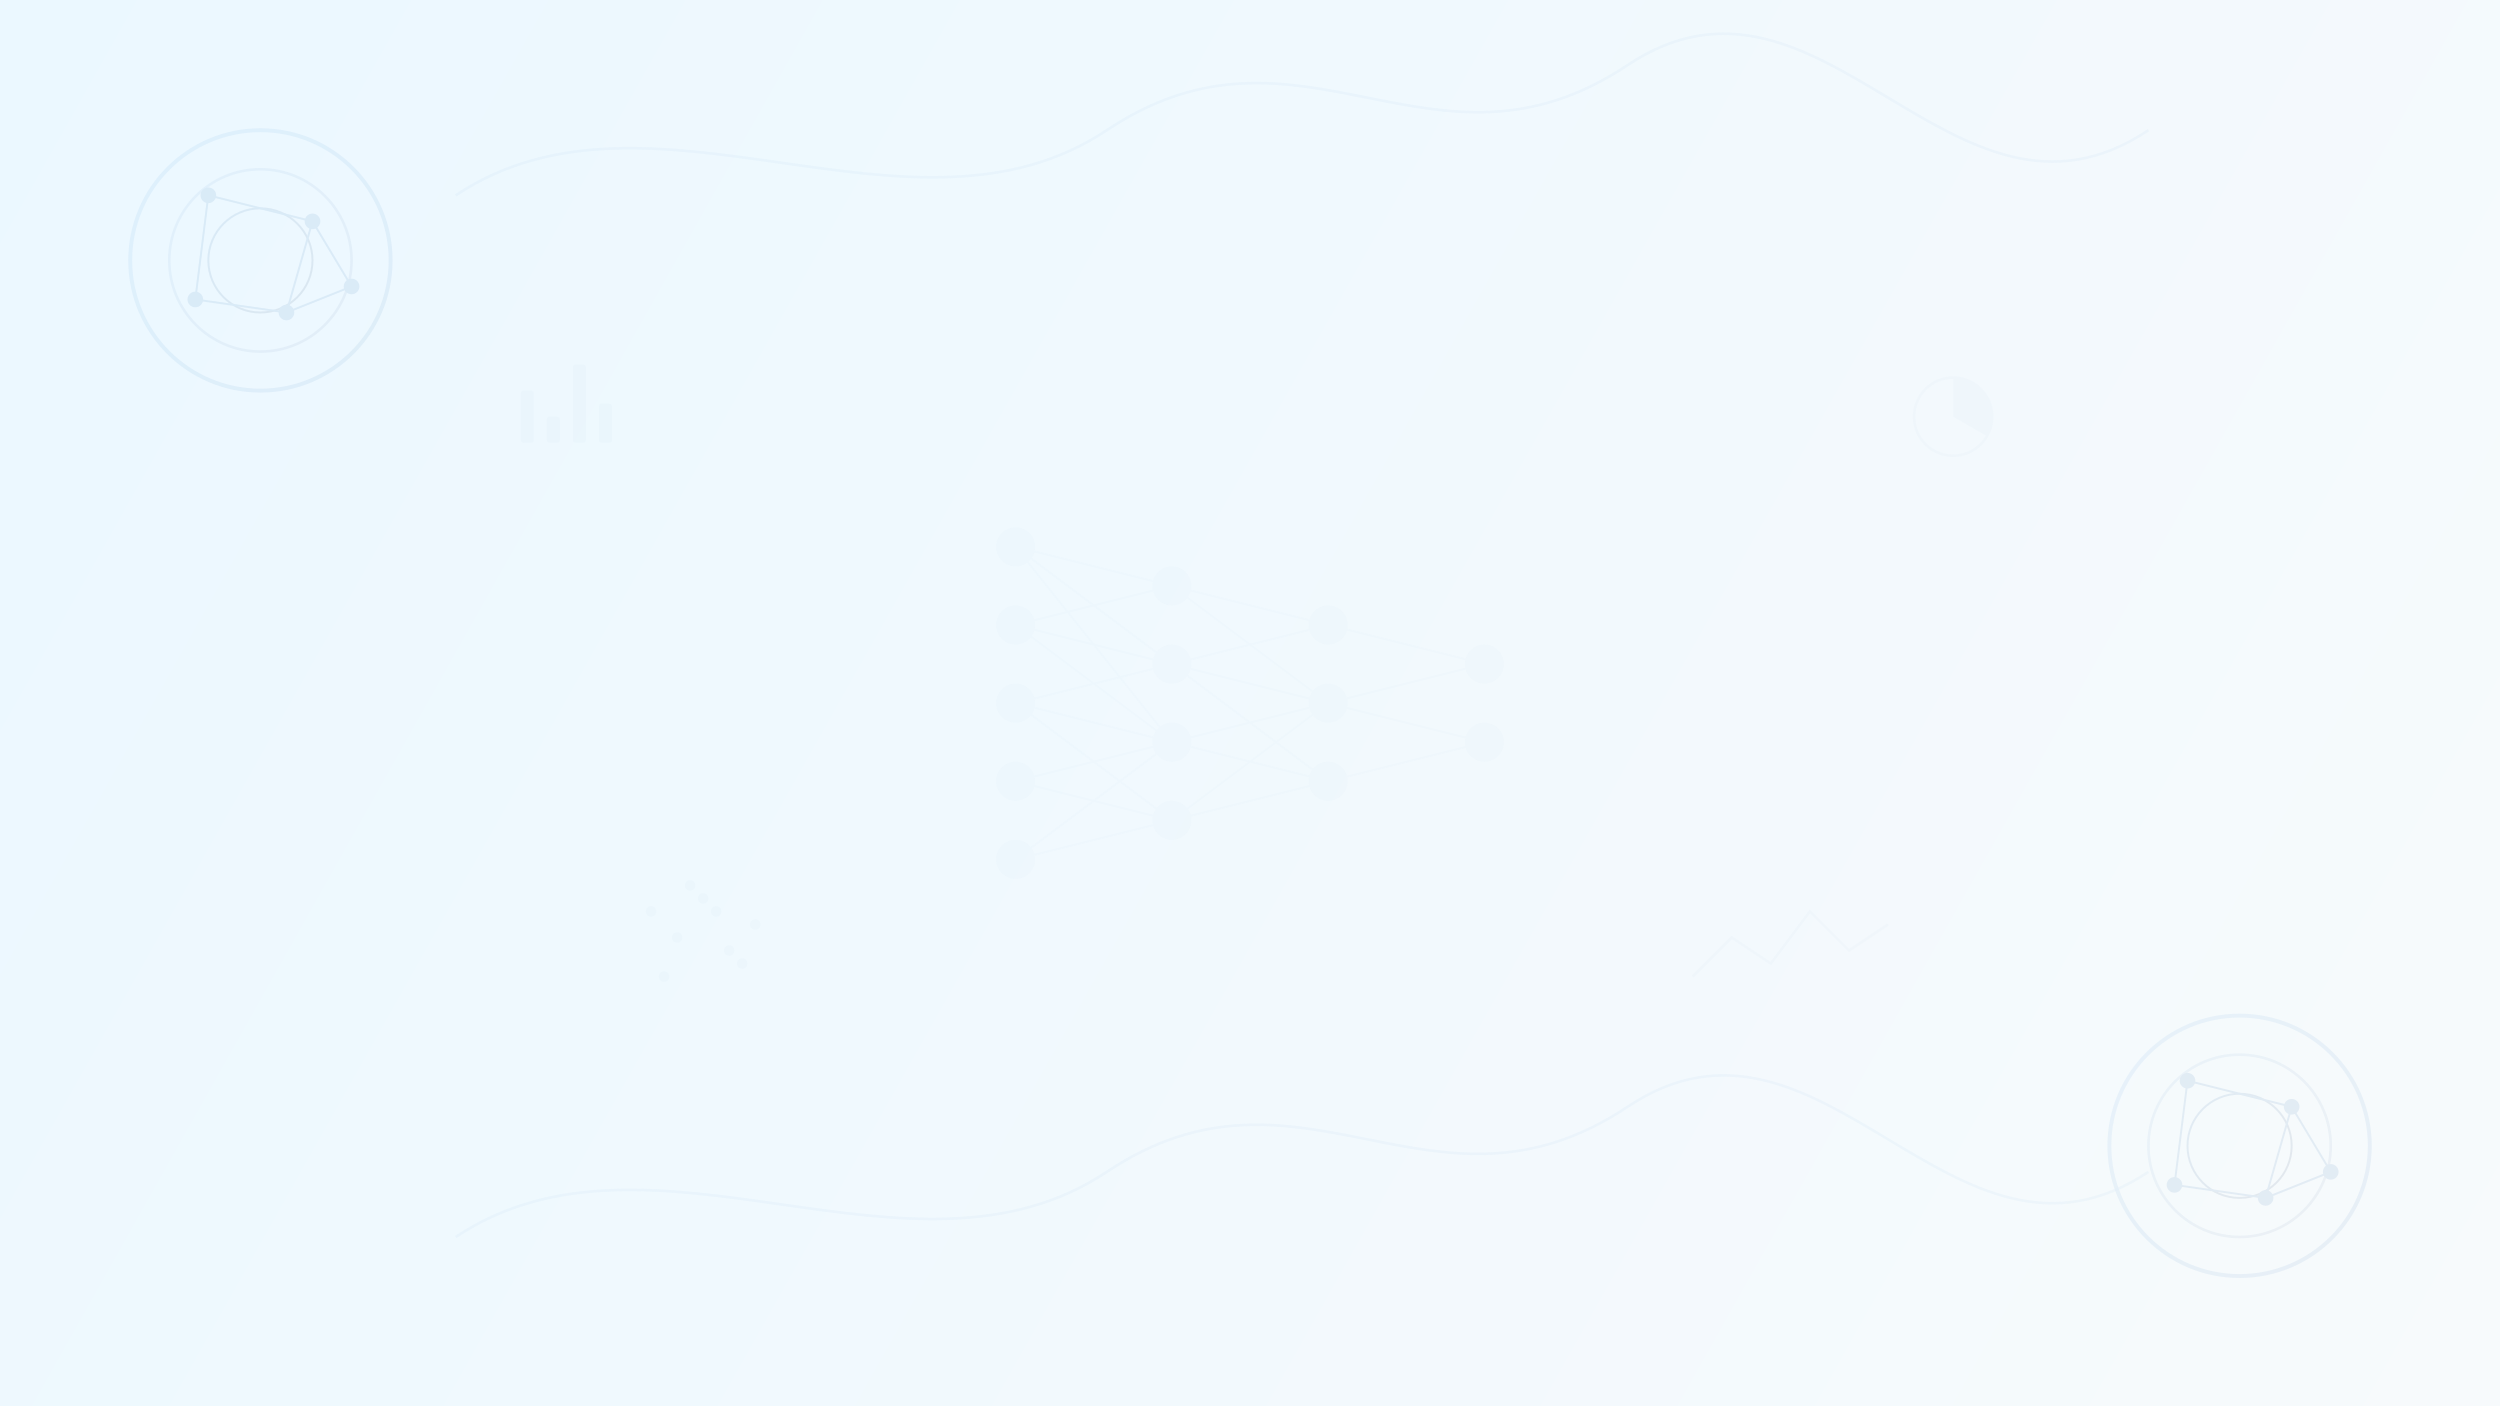 <?xml version="1.0" encoding="UTF-8"?>
<svg width="1920" height="1080" viewBox="0 0 1920 1080" fill="none" xmlns="http://www.w3.org/2000/svg">
  <rect x="0" y="0" width="1920" height="1080" fill="#333333" stroke="none"/>
  <!-- Main background gradient -->
  <rect width="1920" height="1080" fill="url(#home-gradient)" />
  
  <!-- Data science pattern -->
  <g opacity="0.1">
    <!-- Top left data visualization pattern -->
    <circle cx="200" cy="200" r="100" stroke="url(#circle-stroke1)" stroke-width="3" stroke-opacity="0.8" fill="none" />
    <circle cx="200" cy="200" r="70" stroke="url(#circle-stroke2)" stroke-width="2" stroke-opacity="0.6" fill="none" />
    <circle cx="200" cy="200" r="40" stroke="url(#circle-stroke3)" stroke-width="1.5" fill="none" />
    
    <!-- Data nodes -->
    <circle cx="160" cy="150" r="6" fill="#2B6CB0" />
    <circle cx="240" cy="170" r="6" fill="#2B6CB0" />
    <circle cx="220" cy="240" r="6" fill="#2B6CB0" />
    <circle cx="150" cy="230" r="6" fill="#2B6CB0" />
    <circle cx="270" cy="220" r="6" fill="#2B6CB0" />
    
    <!-- Connection lines -->
    <line x1="160" y1="150" x2="240" y2="170" stroke="#2B6CB0" stroke-width="1.5" />
    <line x1="240" y1="170" x2="220" y2="240" stroke="#2B6CB0" stroke-width="1.5" />
    <line x1="220" y1="240" x2="150" y2="230" stroke="#2B6CB0" stroke-width="1.5" />
    <line x1="150" y1="230" x2="160" y2="150" stroke="#2B6CB0" stroke-width="1.5" />
    <line x1="240" y1="170" x2="270" y2="220" stroke="#2B6CB0" stroke-width="1.5" />
    <line x1="270" y1="220" x2="220" y2="240" stroke="#2B6CB0" stroke-width="1.5" />
    
    <!-- Bottom right data visualization pattern -->
    <circle cx="1720" cy="880" r="100" stroke="url(#circle-stroke1)" stroke-width="3" stroke-opacity="0.8" fill="none" />
    <circle cx="1720" cy="880" r="70" stroke="url(#circle-stroke2)" stroke-width="2" stroke-opacity="0.6" fill="none" />
    <circle cx="1720" cy="880" r="40" stroke="url(#circle-stroke3)" stroke-width="1.5" fill="none" />
    
    <!-- Data nodes -->
    <circle cx="1680" cy="830" r="6" fill="#2B6CB0" />
    <circle cx="1760" cy="850" r="6" fill="#2B6CB0" />
    <circle cx="1740" cy="920" r="6" fill="#2B6CB0" />
    <circle cx="1670" cy="910" r="6" fill="#2B6CB0" />
    <circle cx="1790" cy="900" r="6" fill="#2B6CB0" />
    
    <!-- Connection lines -->
    <line x1="1680" y1="830" x2="1760" y2="850" stroke="#2B6CB0" stroke-width="1.5" />
    <line x1="1760" y1="850" x2="1740" y2="920" stroke="#2B6CB0" stroke-width="1.5" />
    <line x1="1740" y1="920" x2="1670" y2="910" stroke="#2B6CB0" stroke-width="1.5" />
    <line x1="1670" y1="910" x2="1680" y2="830" stroke="#2B6CB0" stroke-width="1.5" />
    <line x1="1760" y1="850" x2="1790" y2="900" stroke="#2B6CB0" stroke-width="1.5" />
    <line x1="1790" y1="900" x2="1740" y2="920" stroke="#2B6CB0" stroke-width="1.5" />
    
    <!-- Central data science elements -->
    <g transform="translate(960, 540) scale(1.5)" opacity="0.15">
      <!-- Neural network abstract representation -->
      <!-- Input layer -->
      <circle cx="-120" cy="-80" r="10" fill="#2B6CB0" />
      <circle cx="-120" cy="-40" r="10" fill="#2B6CB0" />
      <circle cx="-120" cy="0" r="10" fill="#2B6CB0" />
      <circle cx="-120" cy="40" r="10" fill="#2B6CB0" />
      <circle cx="-120" cy="80" r="10" fill="#2B6CB0" />
      
      <!-- Hidden layer 1 -->
      <circle cx="-40" cy="-60" r="10" fill="#2B6CB0" />
      <circle cx="-40" cy="-20" r="10" fill="#2B6CB0" />
      <circle cx="-40" cy="20" r="10" fill="#2B6CB0" />
      <circle cx="-40" cy="60" r="10" fill="#2B6CB0" />
      
      <!-- Hidden layer 2 -->
      <circle cx="40" cy="-40" r="10" fill="#2B6CB0" />
      <circle cx="40" cy="0" r="10" fill="#2B6CB0" />
      <circle cx="40" cy="40" r="10" fill="#2B6CB0" />
      
      <!-- Output layer -->
      <circle cx="120" cy="-20" r="10" fill="#2B6CB0" />
      <circle cx="120" cy="20" r="10" fill="#2B6CB0" />
      
      <!-- Connections between input and hidden layer 1 -->
      <line x1="-120" y1="-80" x2="-40" y2="-60" stroke="#3182CE" stroke-width="1" />
      <line x1="-120" y1="-80" x2="-40" y2="-20" stroke="#3182CE" stroke-width="1" />
      <line x1="-120" y1="-80" x2="-40" y2="20" stroke="#3182CE" stroke-width="1" />
      <line x1="-120" y1="-40" x2="-40" y2="-60" stroke="#3182CE" stroke-width="1" />
      <line x1="-120" y1="-40" x2="-40" y2="-20" stroke="#3182CE" stroke-width="1" />
      <line x1="-120" y1="-40" x2="-40" y2="20" stroke="#3182CE" stroke-width="1" />
      <line x1="-120" y1="0" x2="-40" y2="-20" stroke="#3182CE" stroke-width="1" />
      <line x1="-120" y1="0" x2="-40" y2="20" stroke="#3182CE" stroke-width="1" />
      <line x1="-120" y1="0" x2="-40" y2="60" stroke="#3182CE" stroke-width="1" />
      <line x1="-120" y1="40" x2="-40" y2="20" stroke="#3182CE" stroke-width="1" />
      <line x1="-120" y1="40" x2="-40" y2="60" stroke="#3182CE" stroke-width="1" />
      <line x1="-120" y1="80" x2="-40" y2="20" stroke="#3182CE" stroke-width="1" />
      <line x1="-120" y1="80" x2="-40" y2="60" stroke="#3182CE" stroke-width="1" />
      
      <!-- Connections between hidden layer 1 and hidden layer 2 -->
      <line x1="-40" y1="-60" x2="40" y2="-40" stroke="#3182CE" stroke-width="1" />
      <line x1="-40" y1="-60" x2="40" y2="0" stroke="#3182CE" stroke-width="1" />
      <line x1="-40" y1="-20" x2="40" y2="-40" stroke="#3182CE" stroke-width="1" />
      <line x1="-40" y1="-20" x2="40" y2="0" stroke="#3182CE" stroke-width="1" />
      <line x1="-40" y1="-20" x2="40" y2="40" stroke="#3182CE" stroke-width="1" />
      <line x1="-40" y1="20" x2="40" y2="0" stroke="#3182CE" stroke-width="1" />
      <line x1="-40" y1="20" x2="40" y2="40" stroke="#3182CE" stroke-width="1" />
      <line x1="-40" y1="60" x2="40" y2="0" stroke="#3182CE" stroke-width="1" />
      <line x1="-40" y1="60" x2="40" y2="40" stroke="#3182CE" stroke-width="1" />
      
      <!-- Connections between hidden layer 2 and output layer -->
      <line x1="40" y1="-40" x2="120" y2="-20" stroke="#3182CE" stroke-width="1" />
      <line x1="40" y1="0" x2="120" y2="-20" stroke="#3182CE" stroke-width="1" />
      <line x1="40" y1="0" x2="120" y2="20" stroke="#3182CE" stroke-width="1" />
      <line x1="40" y1="40" x2="120" y2="20" stroke="#3182CE" stroke-width="1" />
    </g>
    
    <!-- Abstract data flow lines -->
    <path d="M350 150 C500 50, 700 200, 850 100 S1100 150, 1250 50 S1500 200, 1650 100" 
          stroke="#3182CE" stroke-width="2" fill="none" stroke-opacity="0.4" />
    <path d="M350 950 C500 850, 700 1000, 850 900 S1100 950, 1250 850 S1500 1000, 1650 900" 
          stroke="#3182CE" stroke-width="2" fill="none" stroke-opacity="0.4" />
    
    <!-- Data science symbols scattered around -->
    <g opacity="0.2">
      <!-- Bar chart icon -->
      <rect x="400" y="300" width="10" height="40" rx="2" fill="#2B6CB0" />
      <rect x="420" y="320" width="10" height="20" rx="2" fill="#2B6CB0" />
      <rect x="440" y="280" width="10" height="60" rx="2" fill="#2B6CB0" />
      <rect x="460" y="310" width="10" height="30" rx="2" fill="#2B6CB0" />
      
      <!-- Pie chart icon -->
      <circle cx="1500" cy="320" r="30" stroke="#2B6CB0" stroke-width="2" fill="none" />
      <path d="M1500 320 L1500 290 A30 30 0 0 1 1526 335 Z" fill="#2B6CB0" />
      
      <!-- Line graph -->
      <polyline points="1300,750 1330,720 1360,740 1390,700 1420,730 1450,710" 
                stroke="#2B6CB0" stroke-width="2" fill="none" />
      
      <!-- Scatter plot -->
      <circle cx="500" cy="700" r="4" fill="#2B6CB0" />
      <circle cx="520" cy="720" r="4" fill="#2B6CB0" />
      <circle cx="540" cy="690" r="4" fill="#2B6CB0" />
      <circle cx="560" cy="730" r="4" fill="#2B6CB0" />
      <circle cx="580" cy="710" r="4" fill="#2B6CB0" />
      <circle cx="510" cy="750" r="4" fill="#2B6CB0" />
      <circle cx="530" cy="680" r="4" fill="#2B6CB0" />
      <circle cx="550" cy="700" r="4" fill="#2B6CB0" />
      <circle cx="570" cy="740" r="4" fill="#2B6CB0" />
    </g>
  </g>
  
  <!-- Defs for gradients -->
  <defs>
    <!-- Main background gradient (works in light/dark mode) -->
    <linearGradient id="home-gradient" x1="0" y1="0" x2="1920" y2="1080" gradientUnits="userSpaceOnUse">
      <stop offset="0" stop-color="#EBF8FF" />
      <stop offset="1" stop-color="#F7FAFC" />
    </linearGradient>
    
    <!-- Circle stroke gradients -->
    <linearGradient id="circle-stroke1" x1="0%" y1="0%" x2="100%" y2="100%">
      <stop offset="0%" stop-color="#4299E1" />
      <stop offset="100%" stop-color="#2B6CB0" />
    </linearGradient>
    
    <linearGradient id="circle-stroke2" x1="0%" y1="0%" x2="100%" y2="100%">
      <stop offset="0%" stop-color="#3182CE" />
      <stop offset="100%" stop-color="#2C5282" />
    </linearGradient>
    
    <linearGradient id="circle-stroke3" x1="0%" y1="0%" x2="100%" y2="100%">
      <stop offset="0%" stop-color="#2B6CB0" />
      <stop offset="100%" stop-color="#2A4365" />
    </linearGradient>
  </defs>
</svg>